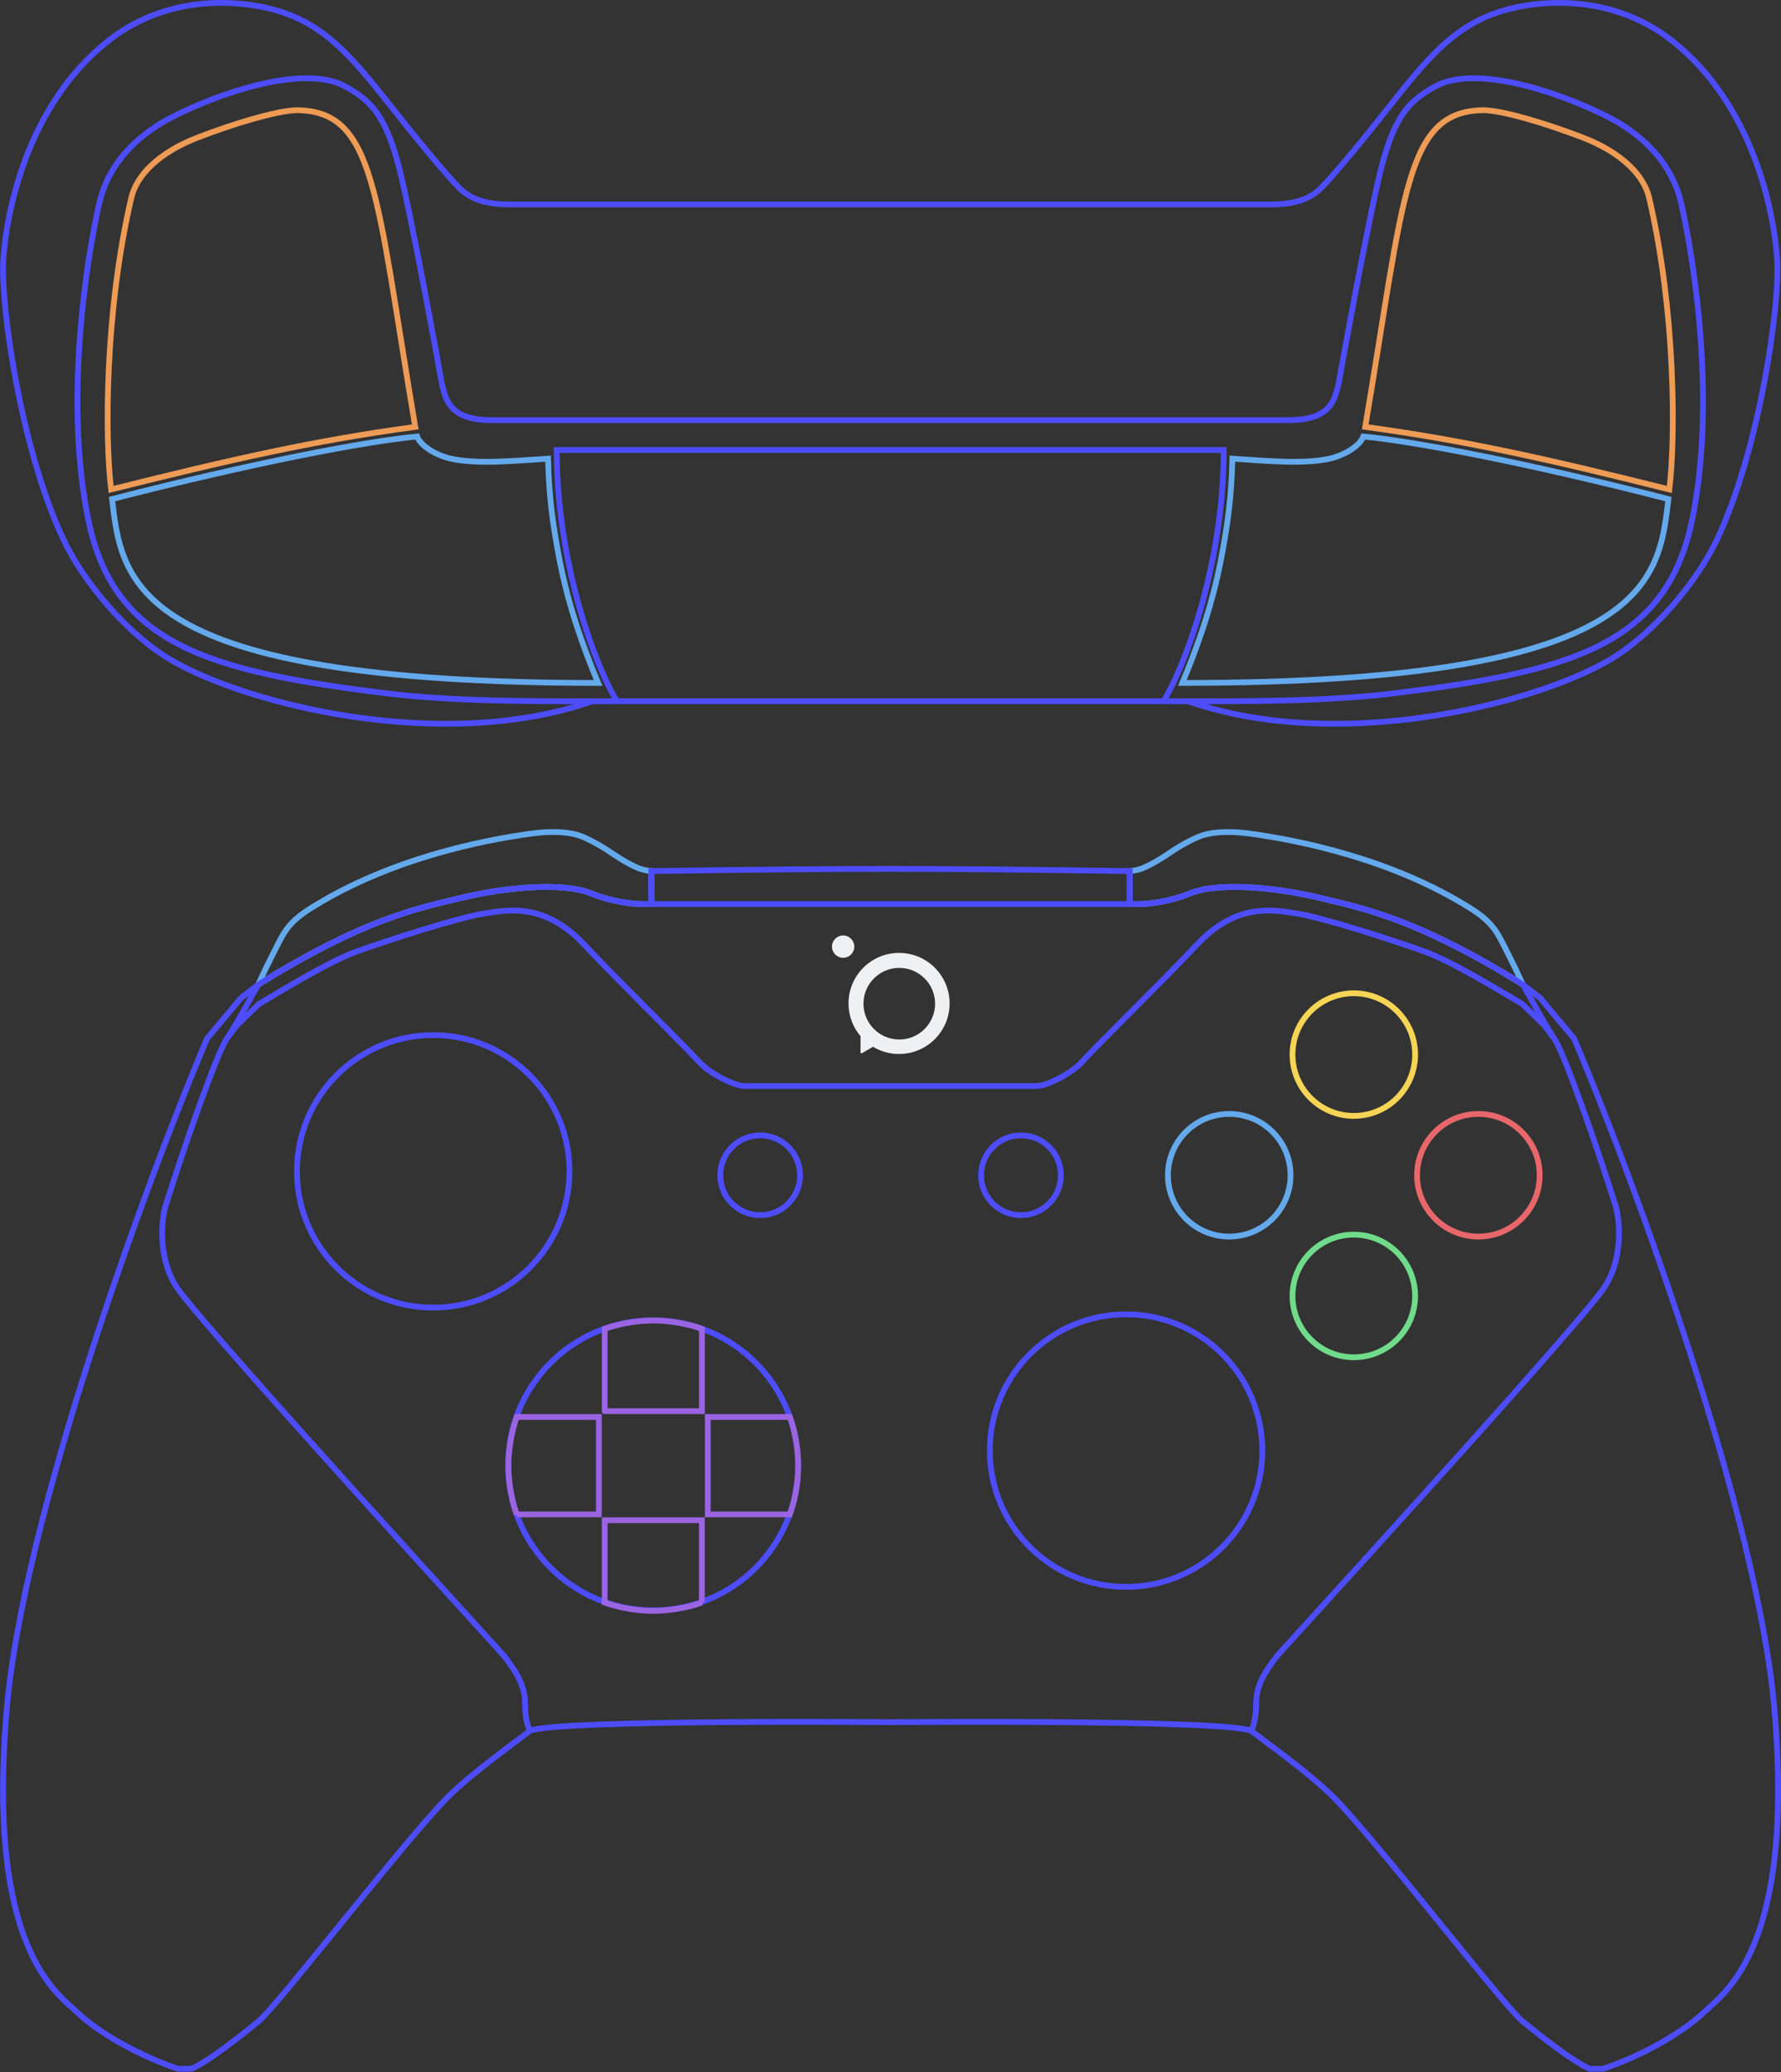 <?xml version="1.0" encoding="UTF-8"?>
<svg id="Layer_1" data-name="Layer 1" xmlns="http://www.w3.org/2000/svg" viewBox="0 0 925.22 1076.3">
  <rect x="0" y="0" width="925.22" height="1076.3" fill="#333333" stroke="none"/>
  <circle id="Start" cx="530.39" cy="610.44" r="20.73" style="fill: none; stroke: #4d4dff; stroke-width: 3px;"/>
  <circle id="Select" cx="394.9" cy="610.44" r="20.73" style="fill: none; stroke: #4d4dff; stroke-width: 3px;"/>
  <circle id="Dpad_Ring" data-name="Dpad Ring" cx="339.29" cy="761.1" r="75.33" style="fill: none; stroke: #4d4dff; stroke-width: 3px;"/>
  <circle id="Right_Stick_Ring" data-name="Right Stick Ring" cx="584.99" cy="753.46" r="70.78" style="fill: none; stroke: #4d4dff; stroke-width: 3px;"/>
  <circle id="Left_Stick_Ring" data-name="Left Stick Ring" cx="225.04" cy="608.42" r="70.78" style="fill: none; stroke: #4d4dff; stroke-width: 3px;"/>
  <path id="Dpad_Up" data-name="Dpad Up" d="M314.14,732.95v-42.74c4.35-1.62,14.24-4.32,25.26-4.32s20.9,2.71,25.26,4.33v42.74h-50.51Z" style="fill: none; stroke: #9a64e2; stroke-width: 3px;"/>
  <path id="Dpad_Right" data-name="Dpad Right" d="M367.69,735.99h42.66c1.62,4.36,4.32,14.27,4.32,25.31s-2.7,20.94-4.32,25.3h-42.66v-50.61Z" style="fill: none; stroke: #9a64e2; stroke-width: 3px;"/>
  <path id="Dpad_Down" data-name="Dpad Down" d="M364.65,832.37c-4.35,1.62-14.24,4.33-25.26,4.33s-20.9-2.71-25.26-4.33v-42.74h50.51v42.74Z" style="fill: none; stroke: #9a64e2; stroke-width: 3px;"/>
  <path id="Dpad_Left" data-name="Dpad Left" d="M268.45,786.6c-1.62-4.36-4.32-14.27-4.32-25.3s2.7-20.94,4.32-25.31h42.66v50.61h-42.66Z" style="fill: none; stroke: #9a64e2; stroke-width: 3px;"/>
  <circle id="B" cx="768.01" cy="610.44" r="31.85" style="fill: none; stroke: #e8676a; stroke-width: 3px;"/>
  <circle id="A" cx="703.3" cy="673.13" r="31.85" style="fill: none; stroke: #70db8a; stroke-width: 3px;"/>
  <circle id="X" cx="638.58" cy="610.44" r="31.85" style="fill: none; stroke: #64a9ec; stroke-width: 3px;"/>
  <circle id="Y" cx="703.3" cy="547.76" r="31.85" style="fill: none; stroke: #f6d455; stroke-width: 3px;"/>
  <path id="Planetoid" d="M467.05,494.95c-14.5,0-26.25,11.75-26.25,26.25,0,6.48,2.35,12.41,6.24,16.99v8.45c0,.36.39.59.71.41l5.79-3.34c3.95,2.38,8.57,3.74,13.52,3.74,14.5,0,26.25-11.75,26.25-26.25s-11.75-26.25-26.25-26.25ZM467.17,539.93c-10.27,0-18.6-8.33-18.6-18.6s8.33-18.6,18.6-18.6,18.6,8.33,18.6,18.6-8.33,18.6-18.6,18.6Z" style="fill: #eef0f2; stroke-width: 0px;"/>
  <circle id="Moon" cx="438.01" cy="491.69" r="5.8" style="fill: #eef0f2; stroke-width: 0px;"/>
  <path id="Rear" d="M320.54,364.23h146M320.54,364.23c-10.17-16-31.32-70-31.32-130.5h177.32M320.54,364.23c-4.15,0-8.43,0-12.82.01M466.54,218.23h-211c-22.4,0-24-11-26-19,0,0-17.01-95-23.5-117-6.49-22-13.01-30.56-29-38.5-22.5-9.5-63.5,5-86.5,16.5-17.09,8.54-33.87,23-39,45.5-6.5,28.5-18.5,103-5.5,165,13.52,64.5,63.49,78.25,155.7,89.5,32.51,3.97,72.3,4.04,105.98,4.01M467.22,106.23h-198.5c-8.5,0-21.2.3-30-8.5-5.32-5.31-14.84-16.73-22-25.5-26.04-31.89-40.31-54.84-67.5-65-17.83-6.67-59-12.8-93,14C13.72,54.73,3.22,111.23,1.72,134.73c-1.5,23.5,8.78,97.38,31,145,10.5,22.5,33.3,49.62,56,63,39,23,140.6,48.71,219,21.51M604.4,364.23h-146M604.4,364.23c10.17-16,31.32-70,31.32-130.5h-177.32M604.4,364.23c4.15,0,8.43,0,12.82.01M458.4,218.23h211c22.4,0,24-11,26-19,0,0,17.01-95,23.5-117,6.49-22,13.01-30.56,29-38.5,22.5-9.5,63.5,5,86.5,16.5,17.09,8.54,33.87,23,39,45.5,6.5,28.5,18.5,103,5.5,165-13.52,64.5-63.49,78.25-155.7,89.5-32.51,3.97-72.3,4.04-105.97,4.01M457.72,106.23h198.5c8.5,0,21.2.3,30-8.5,5.32-5.31,14.84-16.73,22-25.5,26.03-31.89,40.31-54.84,67.5-65,17.83-6.67,59-12.8,93,14,42.5,33.5,53,90,54.5,113.5,1.5,23.5-8.78,97.38-31,145-10.5,22.5-33.3,49.62-56,63-39,23-140.6,48.71-219,21.51" style="fill: none; stroke: #4d4dff; stroke-linecap: round; stroke-width: 3px;"/>
  <path id="Left_Trigger" data-name="Left Trigger" d="M68.22,102.73c-14,60-13.67,125.5-10.5,151.5,62-15.5,106-25.5,158-32.5-20.5-121-20.5-164.5-62-164.5-11,.5-32.46,7.13-50.5,14-21,8-32.32,20-35,31.5Z" style="fill: none; stroke: #ed9b55; stroke-width: 3px;"/>
  <path id="Right_Trigger" data-name="Right Trigger" d="M856.72,102.73c14,60,13.67,125.5,10.5,151.5-62-15.5-106-25.5-158-32.5,20.5-121,20.5-164.5,62-164.5,11,.5,32.46,7.13,50.5,14,21,8,32.32,20,35,31.5Z" style="fill: none; stroke: #ed9b55; stroke-width: 3px;"/>
  <path id="Left_Bumper_Rear" data-name="Left Bumper Rear" d="M216.72,226.73c-26.5,2.5-84.5,13.5-158.5,32.5,5,42.5,9.5,95.5,252.5,95.5-13-31-18.05-52.5-21-69-2.5-14-4.5-27-5-47.5-18,1.17-37,3-50.5,0-8.18-1.82-16-7-17.5-11.5Z" style="fill: none; stroke: #64a9ec; stroke-width: 3px;"/>
  <path id="Left_Bumper_Face" data-name="Left Bumper Face" d="M307.06,464.03c-14.14-5.79-43.44-3.52-68.19,2.51-21.87,5.33-49.5,10.56-104.57,44.76l-.18.11c.05-.11,4.05-8.62,4.05-8.62l4.7-9.41c4.95-9.9,7.29-14.59,19.06-21.94,40.44-25.28,87.97-34.88,113.75-38.42,13.32-1.83,21.74-.51,26.79,1.52,0,0,6.98,2.83,14.66,8.09s11.63,7.08,15.17,8.59c1.84.5,3.15.95,6.07,1.23v17.1s-3.99.06-3.99.06c-5.77,0-16.76-1.26-27.33-5.59" style="fill: none; stroke: #64a9ec; stroke-width: 3px;"/>
  <path id="Right_Bumper_Rear" data-name="Right Bumper Rear" d="M708.22,226.73c26.5,2.5,84.5,13.5,158.5,32.5-5,42.5-9.5,95.5-252.5,95.5,13-31,18.05-52.5,21-69,2.5-14,4.5-27,5-47.5,18,1.17,37,3,50.5,0,8.18-1.82,16-7,17.5-11.5Z" style="fill: none; stroke: #64a9ec; stroke-width: 3px;"/>
  <path id="Right_Bumper_Face" data-name="Right Bumper Face" d="M618.23,464.03c-10.57,4.33-21.56,5.59-27.33,5.59,0,0-3.99-.06-3.99-.06v-17.1c2.92-.28,4.22-.73,6.07-1.23,3.54-1.52,7.48-3.34,15.17-8.59s14.66-8.09,14.66-8.09c5.06-2.02,13.48-3.35,26.79-1.52,25.78,3.54,73.31,13.14,113.75,38.42,11.77,7.35,14.11,12.04,19.06,21.94l4.7,9.41s4,8.51,4.05,8.62l-.18-.11c-55.06-34.2-82.69-39.43-104.57-44.76-24.75-6.03-54.05-8.31-68.19-2.51" style="fill: none; stroke: #64a9ec; stroke-width: 3px;"/>
  <path id="Face" d="M807.44,539.46c-5.25-7.64-14.76-25.82-16.45-28.16M807.44,539.46c5.25,7.64,22.62,57.33,32.05,87.5,1.85,6.71,4.04,26.45-6.06,41.74-10.64,16.09-117.53,133.77-169.73,191.1-4.55,5.86-11.11,14.58-11.11,24.14s-1.52,12.07-2.53,15.09M807.44,539.46l-5.34-7.04-11.35-10.96c-11.11-6.54-36.24-22.02-50.79-27.25-18.19-6.54-53.04-17.6-65.67-19.61M790.99,511.3l9.09,7.04,17.68,21.12c31.49,74.26,95.57,248.73,104.06,348.51,10.61,124.72-26.27,147.35-37.38,157.91-7,6.65-25.26,19.62-51.52,28.67h-7.07c-9.86-4.42-25.97-17.46-34.26-24.16l-.6-.49c-9.8-7.93-76.78-95.05-98.5-116.67-12.56-12.5-35.36-28.67-42.43-34.2M790.99,511.3c-55.06-34.2-82.69-39.43-104.57-44.76M650.06,899.04c-13.13-6.04-187.41-4.53-187.41-4.53M586.91,469.56v-17.1c-48.61-.71-86.54-1.13-124.27-1.17-37.73.04-75.66.46-124.27,1.17v17.1M586.91,469.56l3.99.06c5.77,0,16.76-1.26,27.33-5.59M586.91,469.56h-248.53M618.23,464.03c5.69-2.33,13.83-3.36,23.15-3.36,13.84,0,30.26,2.26,45.05,5.87M618.23,464.03c14.14-5.79,43.44-3.52,68.19,2.51M739.97,494.2c-18.18-6.54-53.04-17.6-65.67-19.61-12.63-2.01-31.82-6.04-52.53,16.09-16.57,17.7-48.16,48.45-61.12,62.36-6.06,5.53-17.17,11.06-22.23,11.06h-151.54c-5.05,0-16.16-5.53-22.23-11.06-12.96-13.91-44.55-44.66-61.12-62.36-20.71-22.13-39.91-18.11-52.53-16.09-12.63,2.01-47.48,13.07-65.67,19.61M117.86,539.46c5.25-7.64,14.76-25.82,16.45-28.16M117.86,539.46c-5.25,7.64-22.62,57.33-32.04,87.5-1.85,6.71-4.04,26.45,6.06,41.74,10.64,16.09,117.53,133.77,169.73,191.1,4.55,5.86,11.11,14.58,11.11,24.14s1.52,12.07,2.53,15.09M117.86,539.46l5.34-7.04,11.35-10.96c11.11-6.54,36.24-22.02,50.79-27.25,18.19-6.54,53.04-17.6,65.67-19.61M134.31,511.3l-9.09,7.04-17.68,21.12c-31.49,74.26-95.57,248.73-104.06,348.51-10.61,124.71,26.27,147.35,37.38,157.91,7,6.65,25.26,19.62,51.52,28.67h7.07c9.86-4.42,25.97-17.46,34.26-24.16l.6-.49c9.8-7.93,76.78-95.05,98.5-116.67,12.56-12.5,35.36-28.67,42.43-34.2M134.31,511.3c55.06-34.2,82.69-39.43,104.57-44.76M275.24,899.04c13.13-6.04,187.41-4.53,187.41-4.53M338.38,469.56l-3.99.06c-5.77,0-16.76-1.26-27.33-5.59M307.06,464.03c-5.69-2.33-13.83-3.36-23.15-3.36-13.84,0-30.26,2.26-45.05,5.87M307.06,464.03c-14.14-5.79-43.44-3.52-68.19,2.51" style="fill: none; stroke: #4d4dff; stroke-linecap: round; stroke-width: 3px;"/>
</svg>